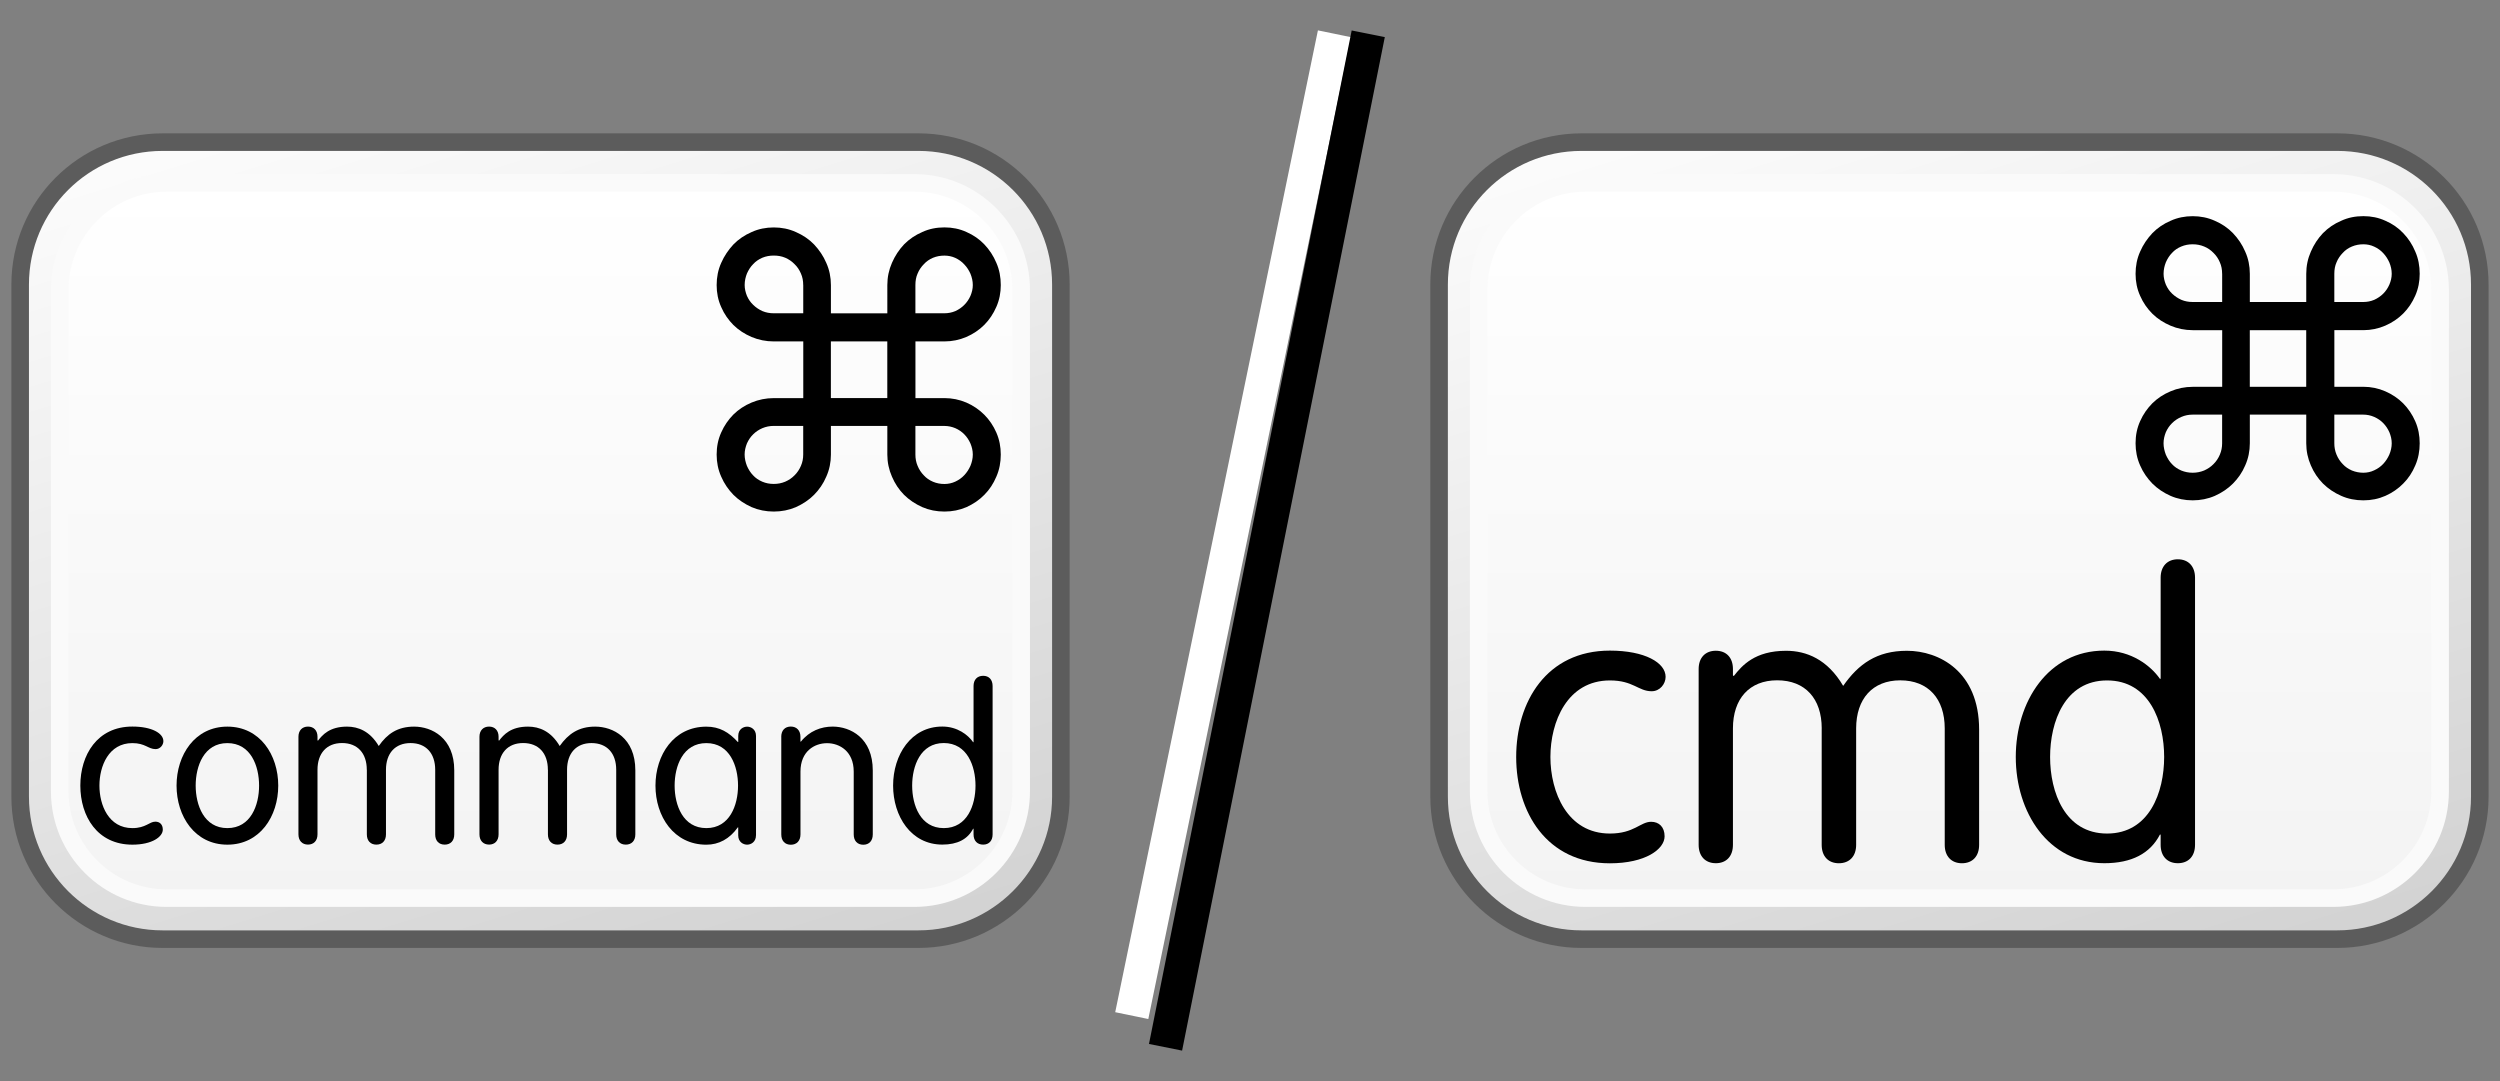 <?xml version="1.0" encoding="utf-8"?>
<!-- Generator: Adobe Illustrator 16.0.4, SVG Export Plug-In . SVG Version: 6.00 Build 0)  -->
<!DOCTYPE svg PUBLIC "-//W3C//DTD SVG 1.1//EN" "http://www.w3.org/Graphics/SVG/1.1/DTD/svg11.dtd">
<svg version="1.1" xmlns="http://www.w3.org/2000/svg" xmlns:xlink="http://www.w3.org/1999/xlink" x="0px" y="0px" width="74px"
	 height="32px" viewBox="0 0 74 32" enable-background="new 0 0 74 32" xml:space="preserve">
<rect x="0" y="0" width="74" height="32" fill="#808080" stroke="none"/>
<g id="Layer_3" display="none">
</g>
<g id="Layer_2">
</g>
<g id="Layer_1">
	<g>
		<g>
			<g>
				<defs>
					<path id="SVGID_1621_" d="M4.816,4.201c-2.33,0-4.219,1.889-4.219,4.223v15.16c0,2.322,1.889,4.215,4.219,4.215h22.365
						c2.332,0,4.221-1.893,4.221-4.215V8.424c0-2.334-1.889-4.223-4.221-4.223H4.816z"/>
				</defs>
				<clipPath id="SVGID_2_">
					<use xlink:href="#SVGID_1621_"  overflow="visible"/>
				</clipPath>
				
					<linearGradient id="SVGID_3_" gradientUnits="userSpaceOnUse" x1="23.387" y1="-902.502" x2="25.593" y2="-902.502" gradientTransform="matrix(4.397 14.383 14.383 -4.397 12888.879 -4304.911)">
					<stop  offset="0" style="stop-color:#FFFFFF"/>
					<stop  offset="1" style="stop-color:#D0D0D0"/>
				</linearGradient>
				<polygon clip-path="url(#SVGID_2_)" fill="url(#SVGID_3_)" points="27.451,-6.129 38,25.781 3.818,38.129 -6,6.221 				"/>
			</g>
			<path fill="none" stroke="#5C5C5C" stroke-width="0.52" stroke-linejoin="round" d="M31.402,23.582
				c0,2.324-1.891,4.217-4.217,4.217H4.814c-2.33,0-4.217-1.893-4.217-4.217V8.424c0-2.336,1.887-4.217,4.217-4.217h22.371
				c2.326,0,4.217,1.881,4.217,4.217V23.582z"/>
			<g>
				<defs>
					<path id="SVGID_1624_" d="M4.926,5.416c-1.742,0-3.156,1.418-3.156,3.164v14.84c0,1.742,1.414,3.164,3.156,3.164h22.141
						c1.744,0,3.16-1.422,3.16-3.164V8.58c0-1.746-1.416-3.164-3.16-3.164H4.926z"/>
				</defs>
				<clipPath id="SVGID_5_">
					<use xlink:href="#SVGID_1624_"  overflow="visible"/>
				</clipPath>
				
					<linearGradient id="SVGID_6_" gradientUnits="userSpaceOnUse" x1="61.252" y1="-882.355" x2="63.33" y2="-882.355" gradientTransform="matrix(0 10.183 10.183 0 9000.661 -618.283)">
					<stop  offset="0" style="stop-color:#FFFFFF"/>
					<stop  offset="1" style="stop-color:#F3F3F3"/>
				</linearGradient>
				<rect x="1.77" y="5.416" clip-path="url(#SVGID_5_)" fill="url(#SVGID_6_)" width="28.457" height="21.168"/>
			</g>
			<path fill="none" stroke="#FAFAFA" stroke-width="0.52" stroke-linejoin="round" d="M30.227,23.424
				c0,1.742-1.416,3.16-3.162,3.16H4.93c-1.742,0-3.162-1.418-3.162-3.16V8.58c0-1.746,1.42-3.166,3.162-3.166h22.135
				c1.746,0,3.162,1.42,3.162,3.166V23.424z"/>
		</g>
		<path d="M29.623,13.455c0,0.23-0.041,0.449-0.131,0.654c-0.088,0.209-0.205,0.387-0.355,0.537
			c-0.148,0.152-0.324,0.271-0.529,0.365c-0.205,0.088-0.42,0.131-0.652,0.131c-0.236,0-0.453-0.043-0.656-0.131
			c-0.209-0.094-0.387-0.213-0.541-0.365c-0.148-0.15-0.268-0.328-0.357-0.537c-0.09-0.205-0.137-0.424-0.137-0.654v-0.848h-1.67
			v0.848c0,0.23-0.045,0.449-0.137,0.654c-0.088,0.209-0.213,0.387-0.361,0.537c-0.15,0.152-0.332,0.271-0.537,0.365
			c-0.207,0.088-0.426,0.131-0.656,0.131s-0.451-0.043-0.656-0.131c-0.207-0.094-0.387-0.213-0.539-0.365
			c-0.146-0.15-0.271-0.328-0.361-0.537c-0.092-0.205-0.135-0.424-0.135-0.654c0-0.234,0.043-0.451,0.135-0.654
			c0.09-0.205,0.215-0.383,0.361-0.531c0.152-0.15,0.332-0.268,0.539-0.355c0.205-0.086,0.426-0.131,0.656-0.131h0.873v-1.678
			h-0.873c-0.23,0-0.451-0.045-0.656-0.131c-0.207-0.088-0.387-0.207-0.539-0.355c-0.146-0.148-0.271-0.322-0.361-0.531
			c-0.092-0.203-0.135-0.42-0.135-0.65c0-0.234,0.043-0.453,0.135-0.658c0.09-0.207,0.215-0.387,0.361-0.545
			c0.152-0.156,0.332-0.277,0.539-0.367c0.205-0.094,0.426-0.137,0.656-0.137s0.449,0.043,0.656,0.137
			c0.205,0.09,0.387,0.211,0.537,0.367c0.148,0.158,0.273,0.338,0.361,0.545c0.092,0.205,0.137,0.424,0.137,0.658v0.836h1.67V8.438
			c0-0.234,0.047-0.453,0.137-0.658c0.09-0.207,0.209-0.387,0.357-0.545c0.154-0.156,0.332-0.277,0.541-0.367
			c0.203-0.094,0.42-0.137,0.656-0.137c0.232,0,0.447,0.043,0.652,0.137c0.205,0.09,0.381,0.211,0.529,0.367
			c0.15,0.158,0.268,0.338,0.355,0.545c0.09,0.205,0.131,0.424,0.131,0.658c0,0.225-0.041,0.441-0.131,0.645
			c-0.088,0.203-0.209,0.385-0.357,0.533c-0.152,0.152-0.33,0.271-0.533,0.359c-0.203,0.086-0.42,0.131-0.646,0.131h-0.859v1.678
			h0.859c0.227,0,0.443,0.045,0.646,0.131c0.203,0.088,0.381,0.209,0.533,0.361c0.148,0.148,0.27,0.328,0.357,0.529
			C29.582,13.01,29.623,13.227,29.623,13.455 M23.775,8.438c0-0.125-0.021-0.238-0.068-0.342C23.662,7.99,23.6,7.896,23.52,7.82
			c-0.08-0.082-0.17-0.145-0.277-0.191c-0.107-0.045-0.217-0.064-0.34-0.064c-0.121,0-0.23,0.02-0.338,0.064
			c-0.107,0.047-0.199,0.109-0.273,0.191c-0.076,0.076-0.135,0.17-0.182,0.275c-0.041,0.104-0.068,0.217-0.068,0.342
			c0,0.113,0.027,0.219,0.068,0.322c0.047,0.104,0.105,0.189,0.186,0.266c0.078,0.076,0.168,0.137,0.273,0.184
			c0.104,0.043,0.213,0.064,0.334,0.064h0.873V8.438z M23.775,12.607h-0.873c-0.121,0-0.23,0.023-0.334,0.066
			c-0.105,0.045-0.195,0.105-0.273,0.182c-0.08,0.078-0.139,0.166-0.186,0.271c-0.041,0.104-0.068,0.211-0.068,0.328
			s0.027,0.229,0.068,0.336c0.047,0.105,0.105,0.201,0.182,0.279c0.074,0.082,0.166,0.143,0.273,0.189
			c0.107,0.045,0.217,0.066,0.338,0.066c0.123,0,0.232-0.021,0.34-0.066c0.107-0.047,0.197-0.107,0.277-0.189
			c0.08-0.078,0.143-0.174,0.188-0.279c0.047-0.107,0.068-0.219,0.068-0.336V12.607z M26.264,10.105h-1.67v1.678h1.67V10.105z
			 M28.795,8.438c0-0.119-0.027-0.23-0.07-0.336c-0.047-0.104-0.105-0.195-0.182-0.275c-0.074-0.082-0.164-0.145-0.266-0.193
			c-0.102-0.047-0.213-0.068-0.322-0.068c-0.119,0-0.23,0.02-0.338,0.064C27.51,7.676,27.42,7.738,27.346,7.82
			c-0.076,0.076-0.141,0.17-0.184,0.275c-0.047,0.104-0.066,0.217-0.066,0.342v0.836h0.859c0.109,0,0.221-0.021,0.322-0.064
			c0.102-0.047,0.191-0.107,0.266-0.184c0.076-0.076,0.135-0.162,0.182-0.266C28.768,8.656,28.795,8.551,28.795,8.438
			 M28.795,13.455c0-0.117-0.027-0.225-0.07-0.328c-0.047-0.105-0.105-0.193-0.182-0.271c-0.074-0.076-0.164-0.137-0.266-0.182
			c-0.102-0.043-0.213-0.066-0.322-0.066h-0.859v0.848c0,0.117,0.02,0.229,0.066,0.336c0.043,0.105,0.107,0.201,0.184,0.279
			c0.074,0.082,0.164,0.143,0.271,0.189c0.107,0.045,0.219,0.066,0.338,0.066c0.109,0,0.221-0.023,0.322-0.07
			c0.102-0.049,0.191-0.109,0.266-0.191c0.076-0.08,0.135-0.172,0.182-0.277C28.768,13.682,28.795,13.572,28.795,13.455"/>
		<g>
			<path d="M3.918,21.506c0.576,0,0.918,0.199,0.918,0.432c0,0.115-0.096,0.236-0.23,0.236c-0.219,0-0.303-0.178-0.688-0.178
				c-0.703,0-0.975,0.682-0.975,1.258s0.271,1.258,0.975,1.258c0.398,0,0.502-0.191,0.68-0.191c0.131,0,0.221,0.084,0.221,0.236
				c0,0.211-0.316,0.445-0.9,0.445c-1.041,0-1.541-0.842-1.541-1.748S2.877,21.506,3.918,21.506"/>
			<path d="M6.73,21.508c0.967,0,1.506,0.84,1.506,1.746s-0.539,1.748-1.506,1.748c-0.963,0-1.504-0.842-1.504-1.748
				S5.768,21.508,6.73,21.508 M6.73,24.512c0.695,0,0.939-0.682,0.939-1.258c0-0.578-0.244-1.258-0.939-1.258
				c-0.693,0-0.938,0.68-0.938,1.258C5.793,23.83,6.037,24.512,6.73,24.512"/>
			<path d="M10.857,22.785c0-0.486-0.271-0.791-0.732-0.791c-0.457,0-0.727,0.305-0.727,0.791v1.912C9.398,24.885,9.287,25,9.117,25
				c-0.172,0-0.283-0.115-0.283-0.303v-2.889c0-0.186,0.111-0.301,0.283-0.301c0.17,0,0.281,0.115,0.281,0.301v0.104l0.014,0.012
				c0.135-0.174,0.346-0.416,0.861-0.416c0.334,0,0.68,0.139,0.938,0.574c0.248-0.357,0.553-0.574,1.047-0.574
				c0.525,0,1.188,0.334,1.188,1.295v1.895c0,0.188-0.109,0.303-0.283,0.303s-0.281-0.115-0.281-0.303v-1.912
				c0-0.486-0.27-0.791-0.73-0.791c-0.457,0-0.727,0.305-0.727,0.791v1.912c0,0.188-0.111,0.303-0.283,0.303
				c-0.176,0-0.283-0.115-0.283-0.303V22.785z"/>
			<path d="M16.217,22.785c0-0.486-0.27-0.791-0.732-0.791c-0.457,0-0.727,0.305-0.727,0.791v1.912c0,0.188-0.111,0.303-0.281,0.303
				c-0.172,0-0.285-0.115-0.285-0.303v-2.889c0-0.186,0.113-0.301,0.285-0.301c0.17,0,0.281,0.115,0.281,0.301v0.104l0.014,0.012
				c0.135-0.174,0.344-0.416,0.859-0.416c0.336,0,0.68,0.139,0.936,0.574c0.254-0.357,0.557-0.574,1.051-0.574
				c0.525,0,1.188,0.334,1.188,1.295v1.895c0,0.188-0.109,0.303-0.283,0.303s-0.283-0.115-0.283-0.303v-1.912
				c0-0.486-0.27-0.791-0.732-0.791c-0.453,0-0.723,0.305-0.723,0.791v1.912c0,0.188-0.111,0.303-0.283,0.303
				c-0.174,0-0.283-0.115-0.283-0.303V22.785z"/>
			<path d="M22.377,24.725c0,0.201-0.152,0.277-0.262,0.277c-0.113,0-0.264-0.076-0.264-0.277v-0.236H21.84
				c-0.246,0.346-0.566,0.514-0.932,0.514c-0.967,0-1.506-0.842-1.506-1.748s0.539-1.746,1.506-1.746
				c0.393,0,0.668,0.166,0.932,0.455h0.012v-0.18c0-0.199,0.15-0.275,0.264-0.275c0.109,0,0.262,0.076,0.262,0.275V24.725z
				 M20.908,24.512c0.693,0,0.938-0.682,0.938-1.258c0-0.578-0.244-1.258-0.938-1.258c-0.695,0-0.939,0.68-0.939,1.258
				C19.969,23.83,20.213,24.512,20.908,24.512"/>
			<path d="M23.125,21.809c0-0.186,0.107-0.303,0.283-0.303c0.172,0,0.285,0.117,0.285,0.303v0.135l0.01,0.012
				c0.254-0.32,0.602-0.449,0.943-0.449c0.525,0,1.188,0.334,1.188,1.299v1.893c0,0.188-0.107,0.305-0.281,0.305
				c-0.176,0-0.283-0.117-0.283-0.305v-1.861c0-0.598-0.418-0.84-0.789-0.84c-0.375,0-0.787,0.242-0.787,0.84v1.861
				c0,0.188-0.113,0.305-0.285,0.305c-0.176,0-0.283-0.117-0.283-0.305V21.809z"/>
			<path d="M28.816,24.531h-0.012C28.643,24.84,28.342,25,27.893,25c-0.928,0-1.457-0.84-1.457-1.746s0.529-1.748,1.457-1.748
				c0.449,0,0.764,0.25,0.912,0.463h0.012v-1.662c0-0.188,0.109-0.303,0.285-0.303c0.172,0,0.279,0.115,0.279,0.303v4.391
				c0,0.188-0.107,0.303-0.279,0.303c-0.176,0-0.285-0.115-0.285-0.303V24.531z M27.936,21.994c-0.693,0-0.936,0.684-0.936,1.26
				c0,0.578,0.242,1.258,0.936,1.258c0.695,0,0.939-0.68,0.939-1.258C28.875,22.678,28.631,21.994,27.936,21.994"/>
		</g>
	</g>
</g>
<g id="Language_specific">
	<g>
		<g>
			<g>
				<defs>
					<path id="SVGID_1741_" d="M46.816,4.201c-2.33,0-4.219,1.889-4.219,4.223v15.16c0,2.322,1.889,4.215,4.219,4.215h22.365
						c2.332,0,4.221-1.893,4.221-4.215V8.424c0-2.334-1.889-4.223-4.221-4.223H46.816z"/>
				</defs>
				<clipPath id="SVGID_8_">
					<use xlink:href="#SVGID_1741_"  overflow="visible"/>
				</clipPath>
				
					<linearGradient id="SVGID_9_" gradientUnits="userSpaceOnUse" x1="24.203" y1="-899.832" x2="26.409" y2="-899.832" gradientTransform="matrix(4.397 14.383 14.383 -4.397 12888.879 -4304.911)">
					<stop  offset="0" style="stop-color:#FFFFFF"/>
					<stop  offset="1" style="stop-color:#D0D0D0"/>
				</linearGradient>
				<polygon clip-path="url(#SVGID_8_)" fill="url(#SVGID_9_)" points="69.451,-6.129 80,25.781 45.818,38.129 36,6.221 				"/>
			</g>
			<path fill="none" stroke="#5C5C5C" stroke-width="0.52" stroke-linejoin="round" d="M73.402,23.582
				c0,2.324-1.891,4.217-4.217,4.217H46.814c-2.33,0-4.217-1.893-4.217-4.217V8.424c0-2.336,1.887-4.217,4.217-4.217h22.371
				c2.326,0,4.217,1.881,4.217,4.217V23.582z"/>
			<g>
				<defs>
					<path id="SVGID_1744_" d="M46.926,5.416c-1.742,0-3.156,1.418-3.156,3.164v14.84c0,1.742,1.414,3.164,3.156,3.164h22.141
						c1.744,0,3.16-1.422,3.16-3.164V8.58c0-1.746-1.416-3.164-3.16-3.164H46.926z"/>
				</defs>
				<clipPath id="SVGID_11_">
					<use xlink:href="#SVGID_1744_"  overflow="visible"/>
				</clipPath>
				
					<linearGradient id="SVGID_12_" gradientUnits="userSpaceOnUse" x1="61.252" y1="-878.23" x2="63.33" y2="-878.23" gradientTransform="matrix(0 10.183 10.183 0 9000.661 -618.283)">
					<stop  offset="0" style="stop-color:#FFFFFF"/>
					<stop  offset="1" style="stop-color:#F3F3F3"/>
				</linearGradient>
				<rect x="43.77" y="5.416" clip-path="url(#SVGID_11_)" fill="url(#SVGID_12_)" width="28.457" height="21.168"/>
			</g>
			<path fill="none" stroke="#FAFAFA" stroke-width="0.52" stroke-linejoin="round" d="M72.227,23.424
				c0,1.742-1.416,3.16-3.162,3.16H46.93c-1.742,0-3.162-1.418-3.162-3.16V8.58c0-1.746,1.42-3.166,3.162-3.166h22.135
				c1.746,0,3.162,1.42,3.162,3.166V23.424z"/>
		</g>
		<path d="M71.623,13.121c0,0.23-0.041,0.451-0.131,0.656c-0.088,0.209-0.205,0.385-0.355,0.535
			c-0.148,0.152-0.324,0.273-0.529,0.365c-0.205,0.09-0.42,0.133-0.652,0.133c-0.236,0-0.453-0.043-0.656-0.133
			c-0.209-0.092-0.387-0.213-0.541-0.365c-0.148-0.15-0.268-0.326-0.357-0.535c-0.09-0.205-0.137-0.426-0.137-0.656v-0.848h-1.67
			v0.848c0,0.23-0.045,0.451-0.137,0.656c-0.088,0.209-0.213,0.385-0.361,0.535c-0.15,0.152-0.332,0.273-0.537,0.365
			c-0.207,0.09-0.426,0.133-0.656,0.133s-0.451-0.043-0.656-0.133c-0.207-0.092-0.387-0.213-0.539-0.365
			c-0.146-0.15-0.271-0.326-0.361-0.535c-0.092-0.205-0.135-0.426-0.135-0.656c0-0.234,0.043-0.451,0.135-0.654
			c0.09-0.205,0.215-0.381,0.361-0.529c0.152-0.15,0.332-0.268,0.539-0.355c0.205-0.088,0.426-0.133,0.656-0.133h0.873V9.773h-0.873
			c-0.23,0-0.451-0.045-0.656-0.133c-0.207-0.088-0.387-0.205-0.539-0.355c-0.146-0.146-0.271-0.322-0.361-0.529
			c-0.092-0.203-0.135-0.42-0.135-0.65c0-0.234,0.043-0.455,0.135-0.658c0.09-0.209,0.215-0.389,0.361-0.545
			c0.152-0.156,0.332-0.279,0.539-0.367c0.205-0.094,0.426-0.137,0.656-0.137s0.449,0.043,0.656,0.137
			c0.205,0.088,0.387,0.211,0.537,0.367c0.148,0.156,0.273,0.336,0.361,0.545c0.092,0.203,0.137,0.424,0.137,0.658v0.834h1.67V8.105
			c0-0.234,0.047-0.455,0.137-0.658c0.09-0.209,0.209-0.389,0.357-0.545c0.154-0.156,0.332-0.279,0.541-0.367
			c0.203-0.094,0.42-0.137,0.656-0.137c0.232,0,0.447,0.043,0.652,0.137c0.205,0.088,0.381,0.211,0.529,0.367
			c0.15,0.156,0.268,0.336,0.355,0.545c0.09,0.203,0.131,0.424,0.131,0.658c0,0.225-0.041,0.441-0.131,0.645
			c-0.088,0.203-0.209,0.383-0.357,0.531c-0.152,0.152-0.33,0.271-0.533,0.359s-0.42,0.133-0.646,0.133h-0.859v1.676h0.859
			c0.227,0,0.443,0.045,0.646,0.133s0.381,0.207,0.533,0.359c0.148,0.15,0.27,0.33,0.357,0.531
			C71.582,12.676,71.623,12.895,71.623,13.121 M65.775,8.105c0-0.125-0.021-0.238-0.068-0.342C65.662,7.656,65.6,7.564,65.52,7.486
			c-0.08-0.082-0.17-0.145-0.277-0.189s-0.217-0.066-0.34-0.066c-0.121,0-0.23,0.021-0.338,0.066s-0.199,0.107-0.273,0.189
			c-0.076,0.078-0.135,0.17-0.182,0.277c-0.041,0.104-0.068,0.217-0.068,0.342c0,0.111,0.027,0.219,0.068,0.32
			c0.047,0.105,0.105,0.191,0.186,0.268c0.078,0.074,0.168,0.135,0.273,0.182c0.104,0.043,0.213,0.064,0.334,0.064h0.873V8.105z
			 M65.775,12.273h-0.873c-0.121,0-0.23,0.023-0.334,0.068c-0.105,0.045-0.195,0.105-0.273,0.182
			c-0.08,0.078-0.139,0.166-0.186,0.27c-0.041,0.105-0.068,0.211-0.068,0.328s0.027,0.229,0.068,0.338
			c0.047,0.105,0.105,0.201,0.182,0.279c0.074,0.082,0.166,0.141,0.273,0.189c0.107,0.043,0.217,0.066,0.338,0.066
			c0.123,0,0.232-0.023,0.34-0.066c0.107-0.049,0.197-0.107,0.277-0.189c0.08-0.078,0.143-0.174,0.188-0.279
			c0.047-0.109,0.068-0.221,0.068-0.338V12.273z M68.264,9.773h-1.67v1.676h1.67V9.773z M70.795,8.105
			c0-0.121-0.027-0.23-0.07-0.336c-0.047-0.104-0.105-0.195-0.182-0.277c-0.074-0.08-0.164-0.145-0.266-0.191
			c-0.102-0.049-0.213-0.07-0.322-0.07c-0.119,0-0.23,0.021-0.338,0.066s-0.197,0.107-0.271,0.189
			c-0.076,0.078-0.141,0.17-0.184,0.277c-0.047,0.104-0.066,0.217-0.066,0.342v0.834h0.859c0.109,0,0.221-0.021,0.322-0.064
			c0.102-0.047,0.191-0.107,0.266-0.182c0.076-0.076,0.135-0.162,0.182-0.268C70.768,8.324,70.795,8.217,70.795,8.105
			 M70.795,13.121c0-0.117-0.027-0.223-0.07-0.328c-0.047-0.104-0.105-0.191-0.182-0.27c-0.074-0.076-0.164-0.137-0.266-0.182
			s-0.213-0.068-0.322-0.068h-0.859v0.848c0,0.117,0.02,0.229,0.066,0.338c0.043,0.105,0.107,0.201,0.184,0.279
			c0.074,0.082,0.164,0.141,0.271,0.189c0.107,0.043,0.219,0.066,0.338,0.066c0.109,0,0.221-0.023,0.322-0.072
			c0.102-0.047,0.191-0.109,0.266-0.189c0.076-0.082,0.135-0.172,0.182-0.279C70.768,13.35,70.795,13.238,70.795,13.121"/>
		<g>
			<path d="M47.653,19.258c1.037,0,1.649,0.359,1.649,0.777c0,0.209-0.169,0.426-0.412,0.426c-0.396,0-0.542-0.32-1.237-0.32
				c-1.264,0-1.761,1.225-1.761,2.266c0,1.039,0.497,2.266,1.761,2.266c0.718,0,0.901-0.348,1.221-0.348
				c0.231,0,0.398,0.152,0.398,0.43c0,0.381-0.568,0.799-1.619,0.799c-1.876,0-2.774-1.518-2.774-3.146
				C44.879,20.775,45.777,19.258,47.653,19.258"/>
			<path d="M53.923,21.561c0-0.879-0.486-1.424-1.319-1.424c-0.822,0-1.309,0.545-1.309,1.424v3.447
				c0,0.336-0.194,0.543-0.506,0.543c-0.311,0-0.509-0.207-0.509-0.543v-5.205c0-0.336,0.198-0.541,0.509-0.541
				c0.312,0,0.506,0.205,0.506,0.541v0.188l0.025,0.02c0.243-0.311,0.622-0.748,1.549-0.748c0.602,0,1.226,0.25,1.689,1.039
				c0.452-0.646,0.994-1.039,1.887-1.039c0.944,0,2.137,0.602,2.137,2.334v3.412c0,0.336-0.195,0.543-0.509,0.543
				c-0.311,0-0.509-0.207-0.509-0.543v-3.447c0-0.879-0.486-1.424-1.316-1.424c-0.819,0-1.306,0.545-1.306,1.424v3.447
				c0,0.336-0.197,0.543-0.512,0.543c-0.313,0-0.508-0.207-0.508-0.543V21.561z"/>
			<path d="M63.955,24.705h-0.022c-0.288,0.557-0.833,0.846-1.645,0.846c-1.666,0-2.621-1.512-2.621-3.145
				c0-1.631,0.955-3.148,2.621-3.148c0.812,0,1.379,0.453,1.645,0.834h0.022v-2.994c0-0.334,0.198-0.543,0.509-0.543
				c0.313,0,0.509,0.209,0.509,0.543v7.91c0,0.336-0.195,0.543-0.509,0.543c-0.311,0-0.509-0.207-0.509-0.543V24.705z M62.37,20.141
				c-1.251,0-1.687,1.225-1.687,2.266c0,1.043,0.436,2.266,1.687,2.266c1.252,0,1.689-1.223,1.689-2.266
				C64.06,21.365,63.622,20.141,62.37,20.141"/>
		</g>
	</g>
	<line fill="none" stroke="#FFFFFF" stroke-miterlimit="10" x1="39.5" y1="1" x2="33.5" y2="30.062"/>
	<line fill="none" stroke="#000000" stroke-miterlimit="10" x1="40.5" y1="1" x2="34.5" y2="31"/>
</g>
<g id="Layer_5">
</g>
</svg>
